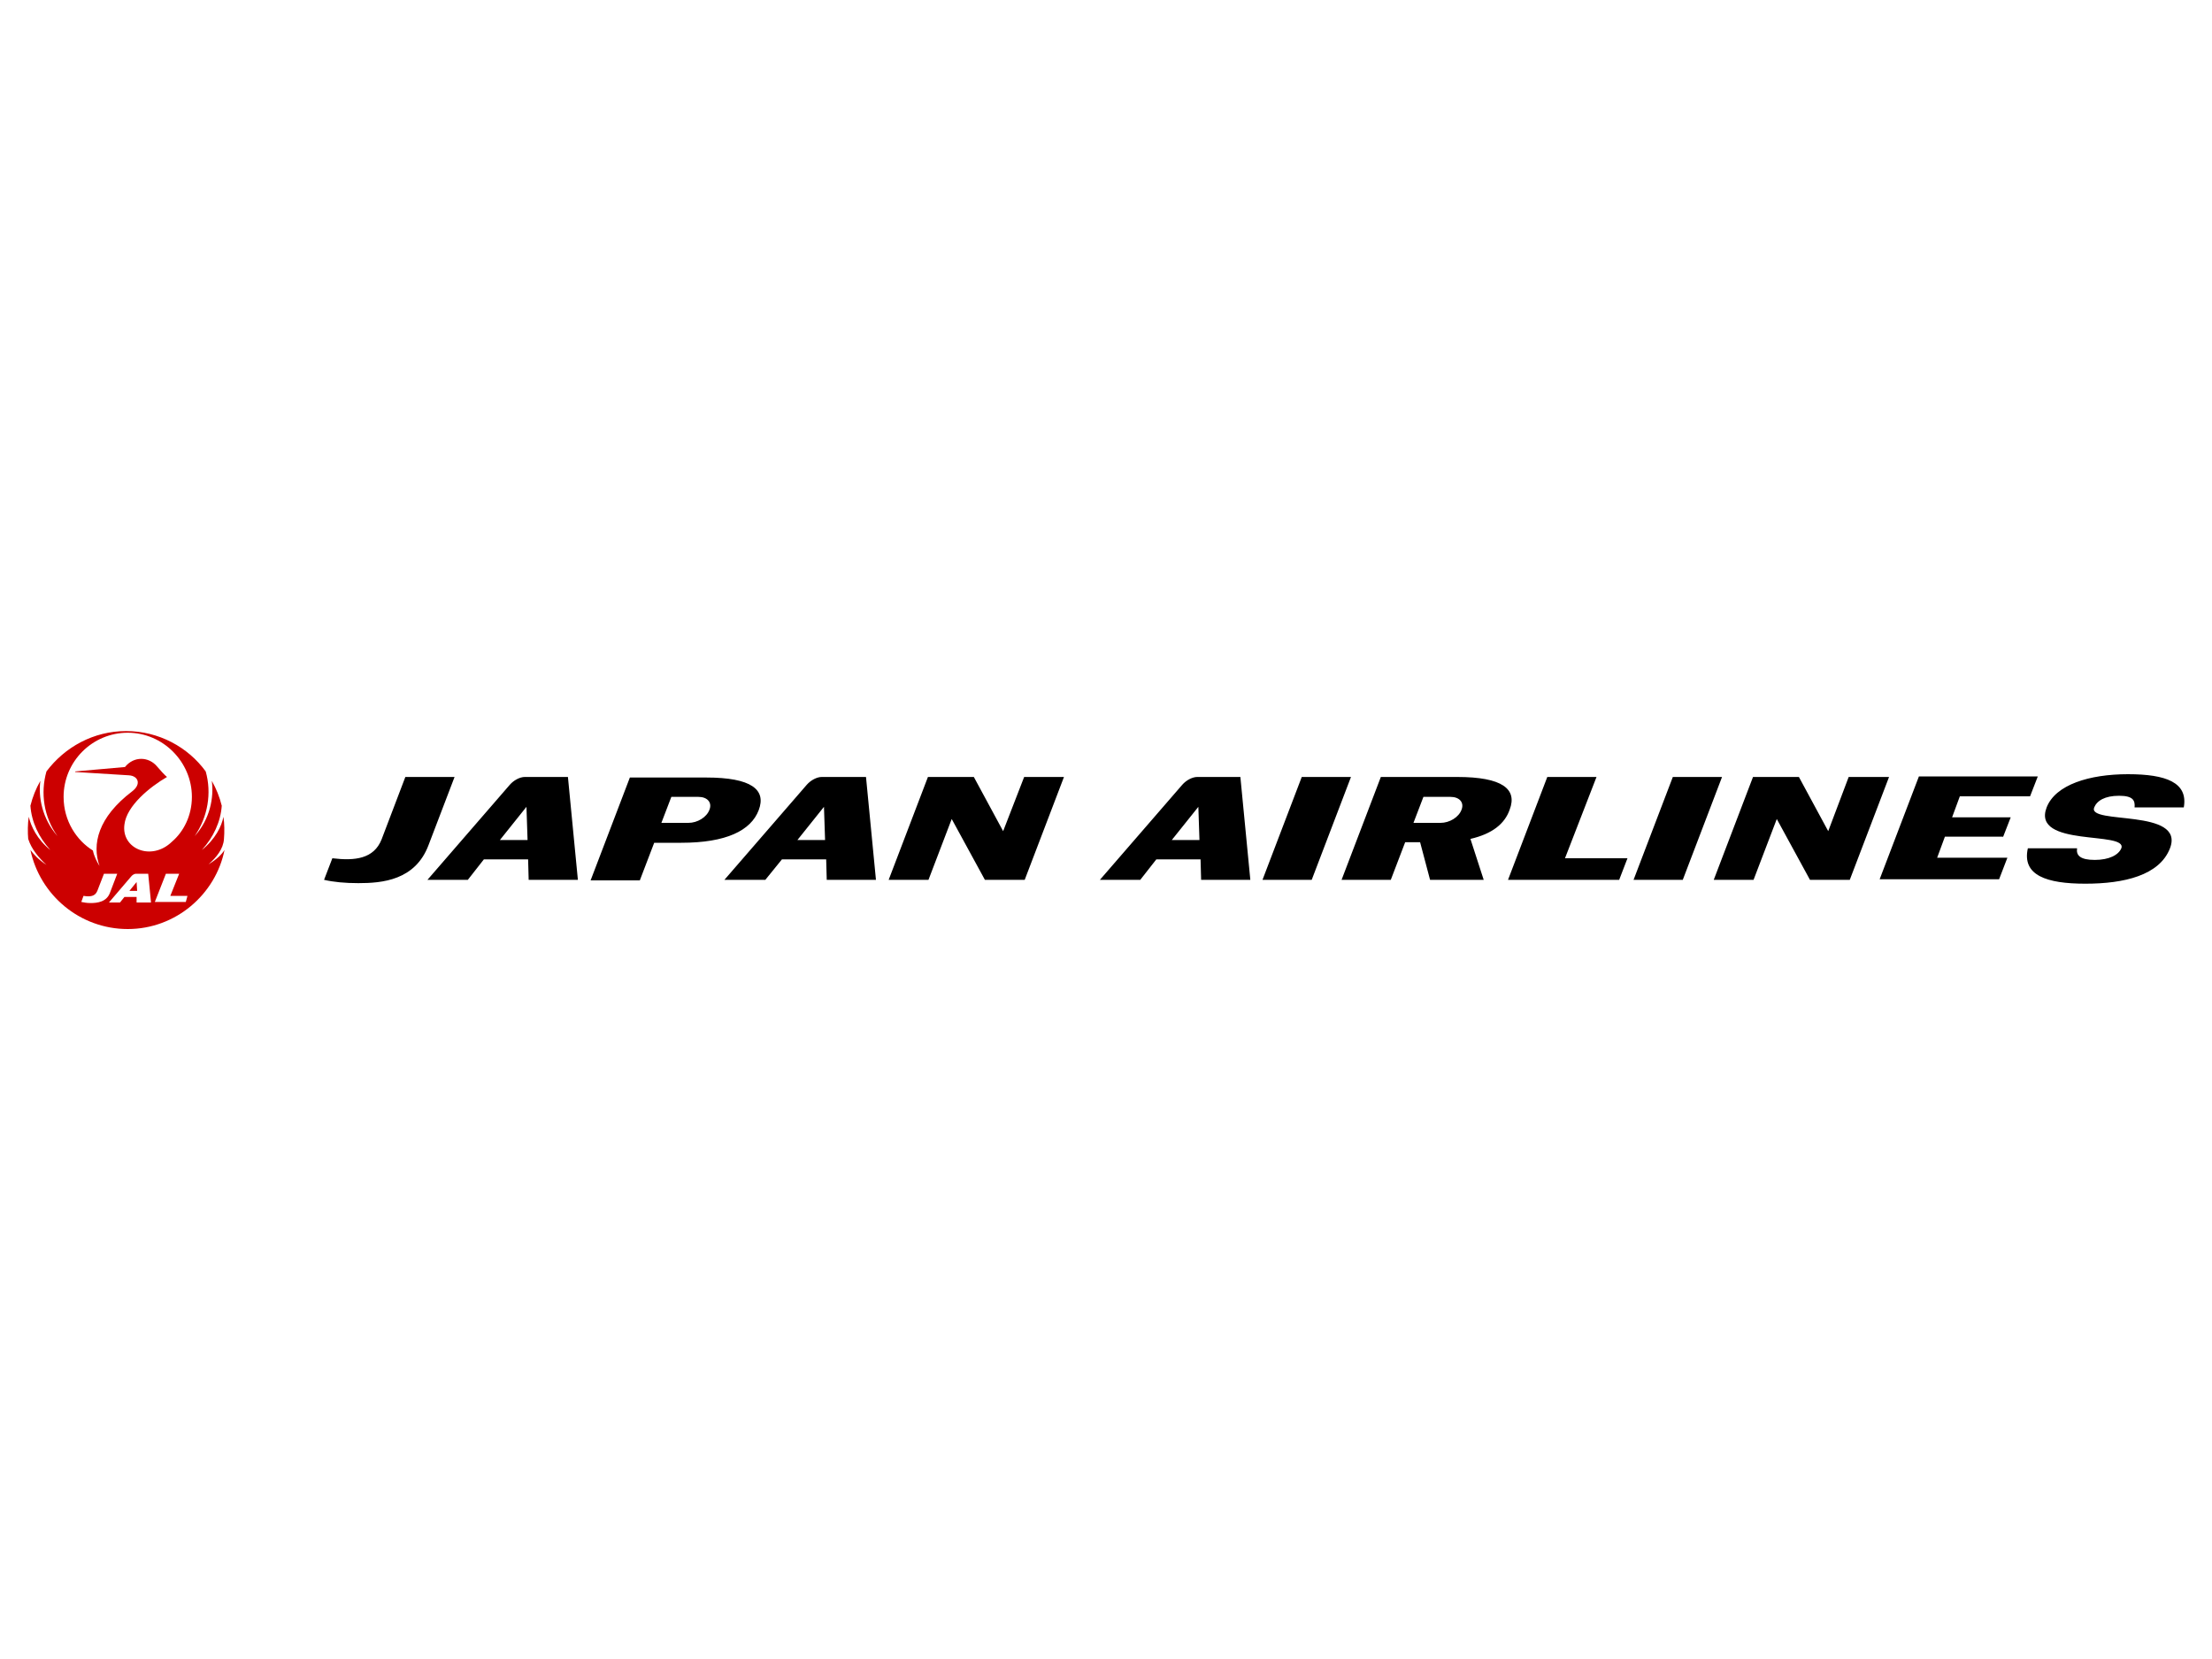 <?xml version="1.0" encoding="utf-8"?>
<!-- Generator: Adobe Illustrator 23.0.3, SVG Export Plug-In . SVG Version: 6.00 Build 0)  -->
<svg version="1.1"
	 id="logosvg.com" inkscape:version="0.91 r13725" sodipodi:docname="Japan_Airlines_logo2.svg" xmlns:cc="http://creativecommons.org/ns#" xmlns:dc="http://purl.org/dc/elements/1.1/" xmlns:inkscape="http://www.inkscape.org/namespaces/inkscape" xmlns:rdf="http://www.w3.org/1999/02/22-rdf-syntax-ns#" xmlns:sodipodi="http://sodipodi.sourceforge.net/DTD/sodipodi-0.dtd" xmlns:svg="http://www.w3.org/2000/svg"
	 xmlns="http://www.w3.org/2000/svg" xmlns:xlink="http://www.w3.org/1999/xlink" x="0px" y="0px" viewBox="0 0 400 300"
	 style="enable-background:new 0 0 400 300;" xml:space="preserve">
<style type="text/css">
	.st0{fill:#CC0000;}
</style>
<path id="red" class="st0" d="M24.7,159.5l0.1,1.6h-1.4L24.7,159.5z M37.7,156.3L37.7,156.3c1.5-0.9,2.4-1.8,2.9-2.6l0,0
	C39,161.7,31.8,168,23.1,168c-8.7,0-15.9-6.2-17.6-14.3l0,0c0.6,0.8,1.4,1.7,2.9,2.7l0,0c-1.3-1.2-2.7-2.8-3.3-4.7
	c-0.1-1.1-0.1-2.8,0.1-4h0c0.4,1.7,1.5,4.1,3.9,6l0,0c-2.1-2.3-3.4-5.1-3.6-8c0.4-1.6,1-3.1,1.8-4.5l0,0c-0.4,2.9,0.3,6.8,3.1,10
	l0,0c-2.5-3.5-3.1-7.8-2-11.7c3.3-4.4,8.5-7.3,14.4-7.3c5.9,0,11.2,2.9,14.4,7.3c1.1,3.9,0.4,8.2-2,11.7l0,0c2.8-3.1,3.5-7,3.1-10
	l0,0c0.8,1.4,1.4,2.9,1.8,4.5c-0.2,2.9-1.5,5.7-3.6,8l0,0c2.4-1.9,3.6-4.3,3.9-6h0c0.2,1.2,0.2,2.8,0.1,4
	C40.4,153.5,39.1,155.1,37.7,156.3z M19.9,161.4l1.3-3.4h-2.4l-1.2,3.1c-0.4,1-1.3,1.1-2.5,0.9l-0.4,1.1c0.5,0.1,1,0.2,1.7,0.2
	C17.6,163.3,19.3,163.1,19.9,161.4z M27.3,163.1l-0.5-5.1h-2.2c-0.3,0-0.6,0.2-0.8,0.4l-4.1,4.8h2l0.8-1h2.2l0,1H27.3z M33.9,162
	h-3.1l1.6-4h-2.4l-2,5.1h5.6L33.9,162z M34.7,144.1c0-6.3-5.2-11.6-11.6-11.6c-6.4,0-11.6,5.2-11.6,11.6c0,4.4,2.4,7.9,5.3,9.7
	c0.2,1,0.7,2,1.2,2.8l0,0c-1.4-3.9-0.3-8.8,5.9-13.5c1.7-1.3,1.1-2.8-0.6-2.9l-9.7-0.6v-0.1l9-0.8c1.6-2,4.3-1.9,5.8-0.1
	c0.6,0.7,1.4,1.6,1.8,1.9l0,0c-3.1,1.8-7.3,5.2-7.7,8.6c-0.6,4.4,4.9,6.7,8.6,3.1C33.2,150.4,34.7,147.5,34.7,144.1z"/>
<path id="text" d="M386,146c0.1-1.2-0.2-2.1-2.8-2.1c-2.6,0-4,0.9-4.5,2.1c-1.3,3.2,16.5,0.1,13.7,7.4c-1.9,4.9-8.3,6.4-15.3,6.4
	c-7,0-11.5-1.5-10.4-6.4h8.9c-0.2,1.3,0.6,2.1,3.2,2.1c2.6,0,4.3-0.9,4.8-2.1c1.2-3.2-16.3-0.1-13.5-7.4c1.6-4.1,7.7-6,14.7-6
	c6.9,0,10.9,1.5,10.1,6H386z M235.4,140.5l-7.1,18.6h8.9l7.1-18.6H235.4z M302.5,140.5l-7.1,18.6h8.9l7.1-18.6H302.5z M362.2,151.4
	l1.4-3.6h-10.6l1.4-3.8h12.7l1.4-3.6H347l-7.1,18.6h21.6l1.5-3.9h-12.7l1.4-3.8H362.2z M181.4,150.3l-5.3-9.8h-8.3l-7.1,18.6h7.2
	l4.2-11l6,11h7.2l7.1-18.6h-7.2L181.4,150.3z M334.3,140.5l-3.7,9.8l-5.3-9.8h-8.3l-7.1,18.6h7.2l4.2-11l6,11h7.2l7.1-18.6H334.3z
	 M82.2,140.5h-8.9L69,151.8c-1.4,3.5-4.8,3.9-8.9,3.4l-1.5,3.9c1.7,0.4,3.8,0.6,6.2,0.6c4.3,0,10.3-0.5,12.7-6.9L82.2,140.5z
	 M123.2,152.4h-4.9l-2.6,6.8h-8.9l7.1-18.6h13.8c8.2,0,10.9,2.2,9.5,5.9C135.8,150.2,131.3,152.4,123.2,152.4z M126.3,144.1h-4.9
	l-1.8,4.7h4.9c1.6,0,3.3-1,3.8-2.4C128.8,145.1,127.9,144.1,126.3,144.1z M265.9,151.7l2.4,7.4h-9.7l-1.8-6.8h-2.7l-2.6,6.8h-8.9
	l7.1-18.6h13.8c8.2,0,10.9,2.2,9.5,5.9C272.1,149,269.8,150.8,265.9,151.7z M262.3,144.1h-4.9l-1.8,4.7h4.9c1.6,0,3.3-1,3.8-2.4
	C264.8,145.1,263.9,144.1,262.3,144.1z M288.7,140.5h-8.9l-7.1,18.6h20.1l1.5-3.9H283L288.7,140.5z M102.7,140.5l1.8,18.6h-8.9
	l-0.1-3.7h-8l-2.9,3.7h-7.3l14.9-17.2c0.7-0.8,1.8-1.4,2.7-1.4H102.7z M95.4,151.9l-0.2-6l-4.8,6H95.4z M156.6,140.5l1.8,18.6h-8.9
	l-0.1-3.7h-8l-3,3.7H131l14.9-17.2c0.7-0.8,1.8-1.4,2.7-1.4H156.6z M149.2,151.9l-0.2-6l-4.8,6H149.2z M224.3,140.5l1.8,18.6h-8.9
	l-0.1-3.7h-8l-2.9,3.7h-7.3l14.9-17.2c0.7-0.8,1.8-1.4,2.7-1.4H224.3z M216.9,151.9l-0.2-6l-4.8,6H216.9z"/>
</svg>
